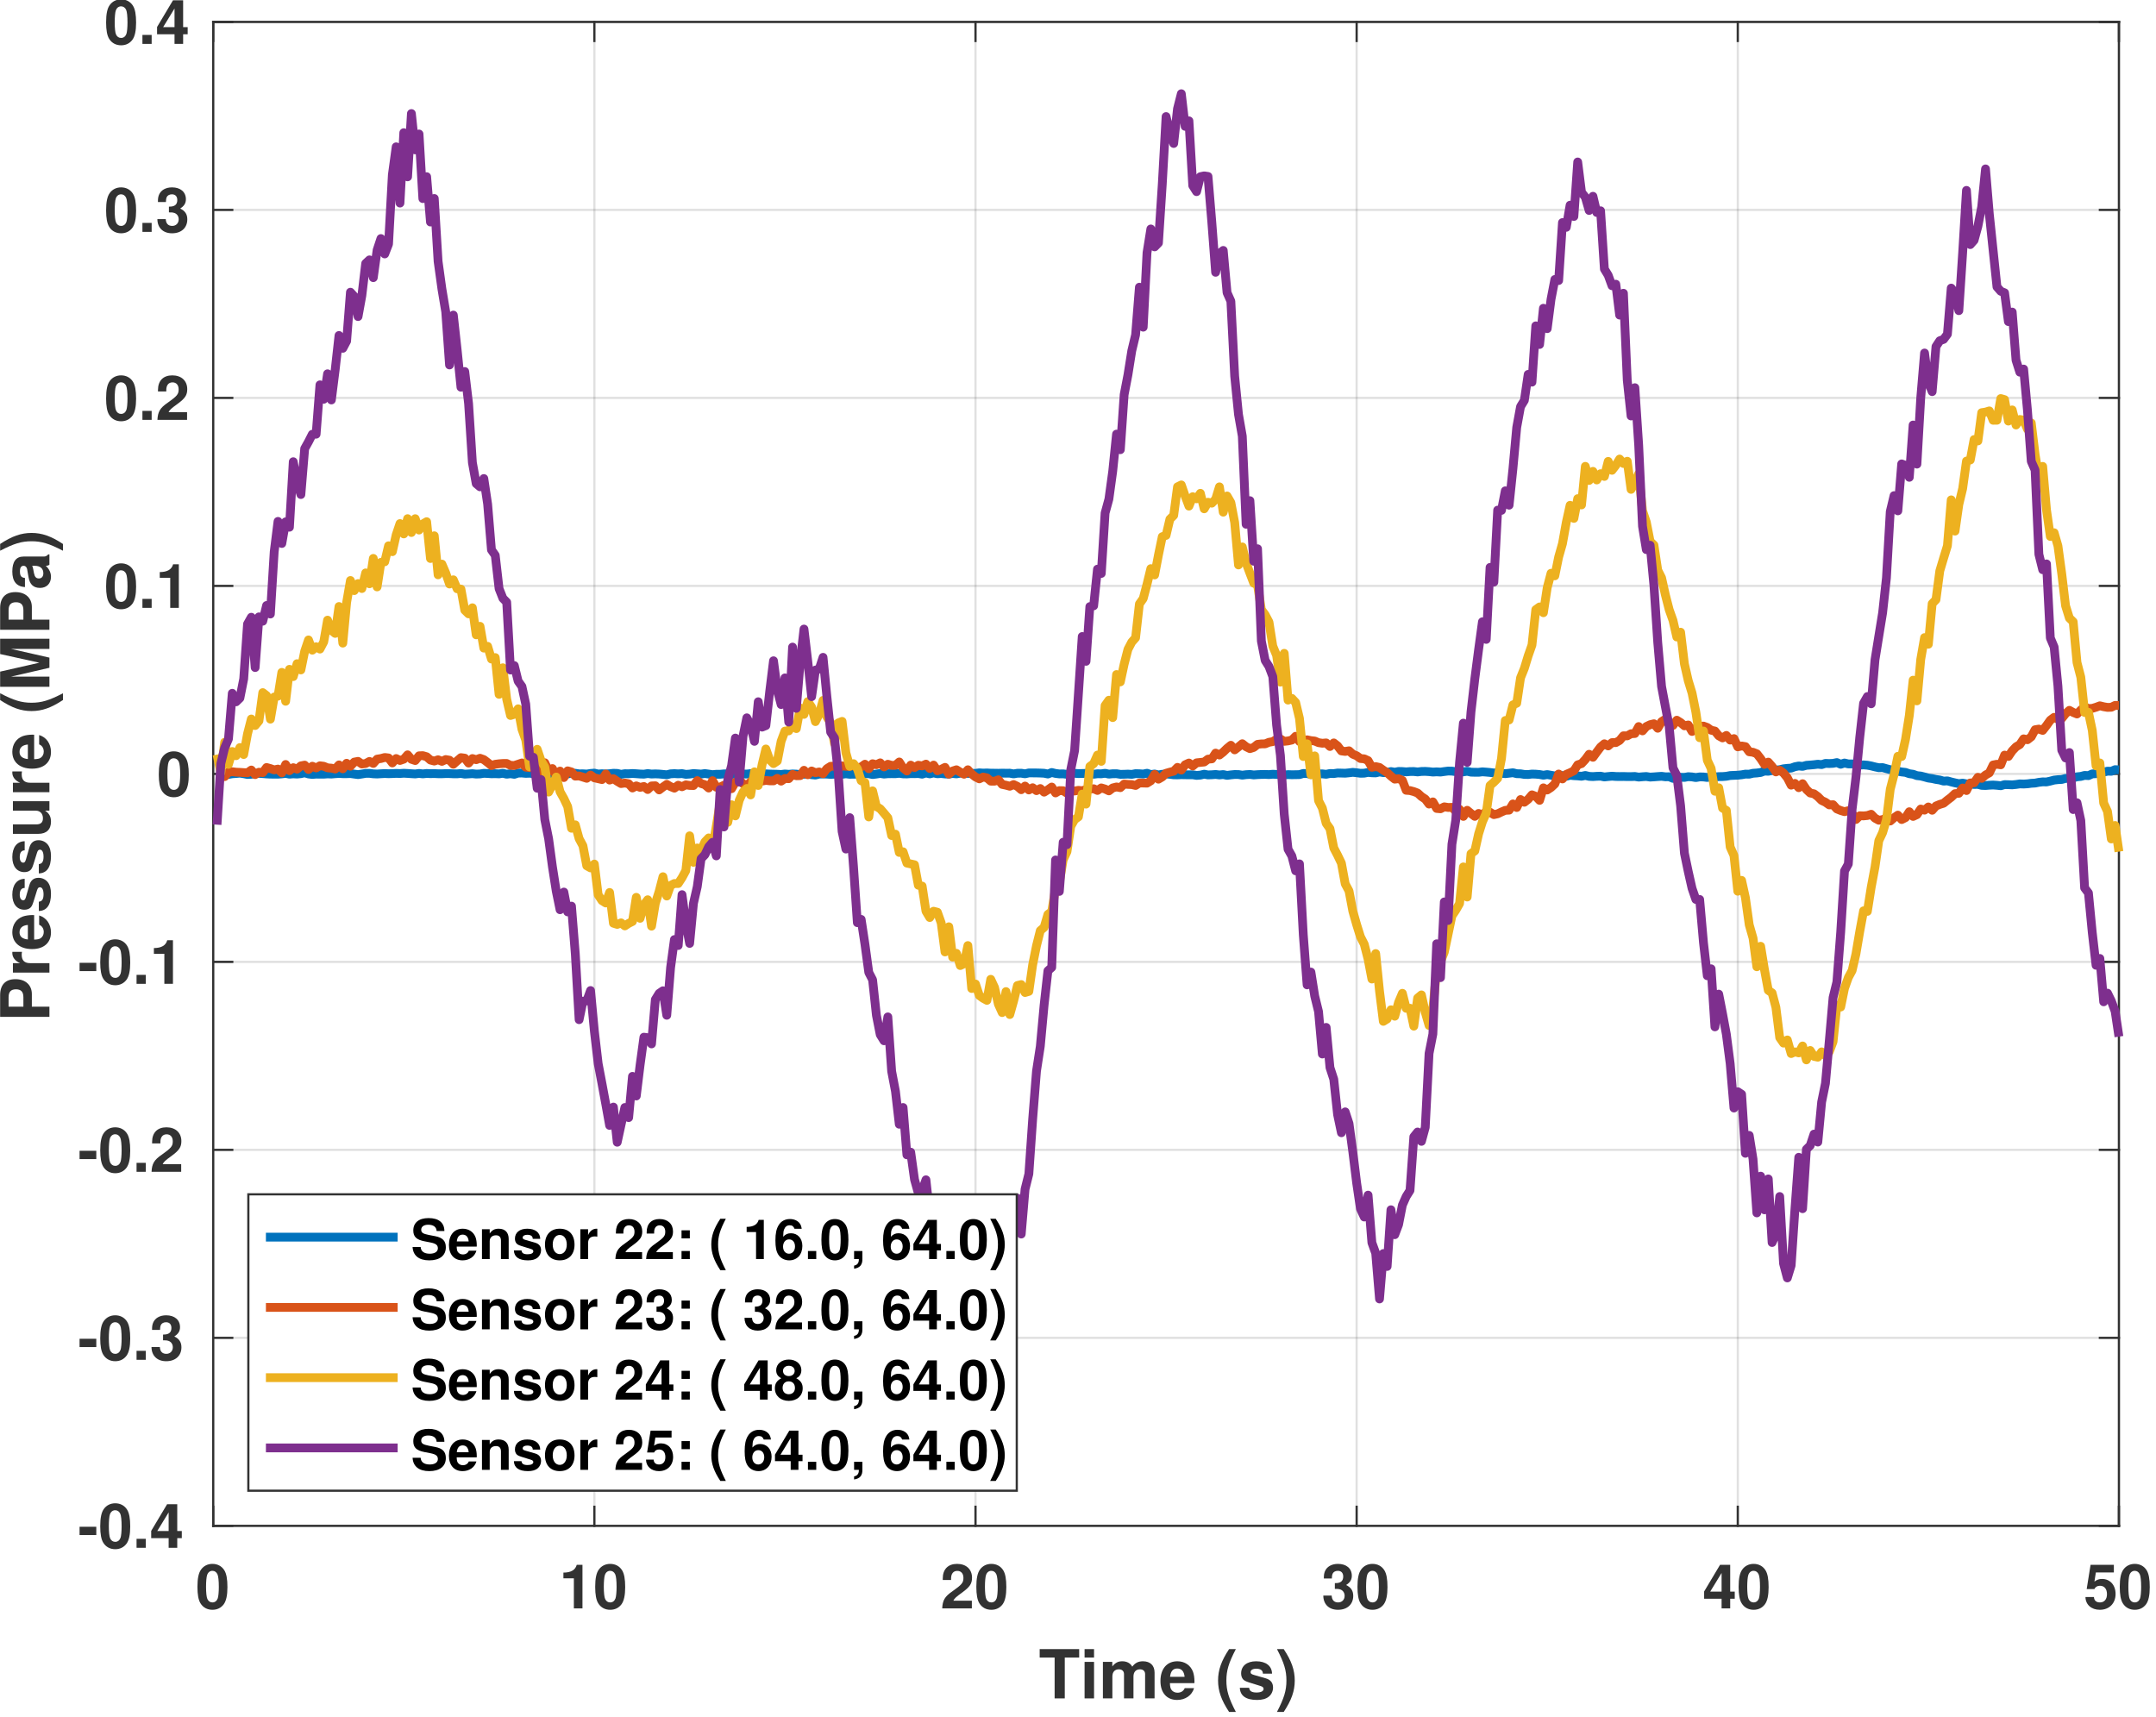 <svg xmlns="http://www.w3.org/2000/svg" xmlns:xlink="http://www.w3.org/1999/xlink" version="1.1" width="491" height="391" viewBox="0 0 491 391">
<defs>
<path id="font_0_17" d="M.273 .724C.197 .724 .132 .692 .089 .633 .048 .578 .029 .488 .029 .35 .029 .224 .045 .136 .079 .082 .121 .014 .19-.023 .273-.023 .35-.023 .413 .008 .457 .067 .497 .122 .517 .213 .517 .346 .517 .476 .501 .564 .467 .619 .425 .687 .356 .724 .273 .724M.273 .611C.309 .611 .338 .591 .355 .554 .369 .524 .377 .447 .377 .349 .377 .269 .37 .191 .359 .162 .343 .12 .313 .097 .273 .097 .236 .097 .208 .116 .191 .152 .177 .182 .169 .256 .169 .351 .169 .435 .176 .515 .187 .544 .202 .587 .233 .611 .273 .611Z"/>
<path id="font_0_18" d="M.238 .489V0H.378V.709H.285C.263 .625 .19 .582 .068 .582V.489H.238Z"/>
<path id="font_0_19" d="M.512 .125H.211C.23 .163 .252 .184 .356 .259 .479 .349 .515 .402 .515 .499 .515 .636 .42 .724 .272 .724 .125 .724 .039 .637 .039 .487V.462H.174V.485C.174 .564 .211 .61 .275 .61 .337 .61 .375 .567 .375 .496 .375 .417 .351 .388 .193 .276 .073 .194 .036 .132 .03 0H.512V.125Z"/>
<path id="font_0_20" d="M.217 .317C.271 .317 .274 .317 .299 .31 .346 .297 .376 .256 .376 .204 .376 .141 .332 .097 .271 .097 .205 .097 .169 .135 .165 .208H.029C.03 .066 .122-.023 .268-.023 .419-.023 .516 .066 .516 .204 .516 .287 .48 .341 .4 .38 .465 .421 .493 .466 .493 .531 .493 .649 .405 .724 .268 .724 .165 .724 .086 .679 .055 .602 .042 .568 .038 .545 .038 .486H.168C.169 .524 .172 .543 .179 .561 .192 .592 .224 .611 .265 .611 .321 .611 .353 .577 .353 .518 .353 .446 .312 .411 .229 .411H.217V.317Z"/>
<path id="font_0_21" d="M.522 .273H.448V.709H.283L.024 .275V.157H.308V0H.448V.157H.522V.273M.308 .273H.123L.308 .576V.273Z"/>
<path id="font_0_22" d="M.489 .709H.11L.047 .314H.173C.188 .349 .22 .368 .263 .368 .334 .368 .377 .317 .377 .231 .377 .148 .334 .097 .263 .097 .202 .097 .168 .128 .165 .185H.027C.029 .061 .123-.023 .261-.023 .413-.023 .517 .081 .517 .234 .517 .38 .427 .479 .296 .479 .249 .479 .214 .467 .173 .436L.196 .584H.489V.709Z"/>
<path id="font_0_53" d="M.385 .604H.598V.729H.014V.604H.235V0H.385V.604Z"/>
<path id="font_0_74" d="M.207 .54H.067V0H.207V.54M.207 .729H.067V.604H.207V.729Z"/>
<path id="font_0_78" d="M.06 .54V0H.2V.324C.2 .391 .236 .43 .296 .43 .343 .43 .372 .403 .372 .36V0H.512V.324C.512 .39 .548 .43 .608 .43 .655 .43 .684 .403 .684 .36V0H.824V.382C.824 .487 .76 .549 .652 .549 .583 .549 .536 .525 .494 .469 .468 .52 .414 .549 .347 .549 .285 .549 .245 .529 .199 .473V.54H.06Z"/>
<path id="font_0_70" d="M.524 .226C.525 .238 .525 .243 .525 .25 .525 .304 .517 .354 .504 .392 .468 .49 .381 .549 .272 .549 .117 .549 .022 .437 .022 .256 .022 .083 .116-.023 .269-.023 .39-.023 .488 .045 .519 .152H.381C.364 .109 .325 .084 .274 .084 .234 .084 .202 .101 .182 .131 .169 .151 .164 .175 .162 .226H.524M.164 .319C.173 .402 .208 .442 .27 .442 .334 .442 .372 .399 .379 .319H.164Z"/>
<path id="font_0_1" d="M0 0Z"/>
<path id="font_0_9" d="M.203 .729C.088 .555 .04 .419 .04 .265 .04 .11 .088-.026 .203-.2H.303C.196 .006 .163 .117 .163 .265 .163 .412 .197 .525 .303 .729H.203Z"/>
<path id="font_0_84" d="M.505 .366C.503 .48 .415 .549 .27 .549 .133 .549 .048 .48 .048 .369 .048 .333 .059 .302 .078 .281 .097 .262 .114 .253 .166 .236L.333 .184C.368 .173 .38 .162 .38 .14 .38 .107 .341 .087 .276 .087 .239 .087 .211 .093 .193 .106 .178 .117 .172 .128 .166 .157H.029C.033 .038 .12-.023 .284-.023 .359-.023 .416-.007 .456 .025 .496 .057 .52 .107 .52 .16 .52 .23 .485 .275 .414 .296L.237 .347C.198 .359 .188 .367 .188 .389 .188 .419 .22 .439 .269 .439 .336 .439 .369 .415 .37 .366H.505Z"/>
<path id="font_0_10" d="M.122-.2C.237-.026 .285 .11 .285 .264 .285 .419 .237 .555 .122 .729H.022C.129 .523 .162 .412 .162 .264 .162 .117 .128 .004 .022-.2H.122Z"/>
<path id="font_0_14" d="M.298 .342H.026V.207H.298V.342Z"/>
<path id="font_0_15" d="M.214 .146H.064V0H.214V.146Z"/>
<path id="font_0_49" d="M.226 .26H.413C.547 .26 .633 .355 .633 .503 .633 .649 .55 .729 .398 .729H.076V0H.226V.26M.226 .385V.604H.366C.446 .604 .483 .569 .483 .495 .483 .42 .446 .385 .366 .385H.226Z"/>
<path id="font_0_83" d="M.063 .54V0H.203V.287C.203 .369 .244 .41 .326 .41 .341 .41 .351 .409 .37 .406V.548C.362 .549 .359 .549 .353 .549 .289 .549 .234 .507 .203 .434V.54H.063Z"/>
<path id="font_0_86" d="M.541 0V.54H.401V.202C.401 .138 .357 .096 .288 .096 .228 .096 .198 .128 .198 .193V.54H.058V.164C.058 .044 .123-.023 .239-.023 .312-.023 .361 .003 .401 .064V0H.541Z"/>
<path id="font_0_46" d="M.216 .568 .347 0H.497L.626 .568V0H.776V.729H.55L.422 .149 .29 .729H.066V0H.216V.568Z"/>
<path id="font_0_66" d="M.524 .017C.5 .04 .492 .056 .492 .083V.383C.492 .493 .417 .549 .271 .549 .125 .549 .049 .487 .04 .362H.175C.182 .418 .205 .436 .274 .436 .328 .436 .355 .418 .355 .382 .355 .364 .346 .349 .331 .34 .312 .33 .312 .33 .243 .319L.187 .309C.08 .291 .028 .236 .028 .139 .028 .042 .093-.023 .192-.023 .252-.023 .306 .002 .356 .054 .356 .026 .359 .016 .372 0H.524V.017M.355 .217C.355 .136 .315 .09 .244 .09 .197 .09 .168 .115 .168 .155 .168 .197 .19 .217 .248 .229L.296 .238C.333 .245 .339 .247 .355 .255V.217Z"/>
<path id="font_0_52" d="M.607 .507C.606 .658 .505 .741 .321 .741 .146 .741 .045 .659 .045 .517 .045 .404 .102 .349 .25 .321L.352 .301C.452 .282 .489 .254 .489 .195 .489 .134 .433 .097 .342 .097 .24 .097 .183 .14 .178 .218H.032C.041 .062 .148-.023 .334-.023 .522-.023 .633 .064 .633 .213 .633 .328 .575 .388 .44 .414L.326 .436C.219 .457 .188 .478 .188 .531 .188 .586 .236 .621 .314 .621 .409 .621 .462 .581 .467 .507H.607Z"/>
<path id="font_0_79" d="M.063 .54V0H.203V.324C.203 .388 .247 .43 .316 .43 .376 .43 .406 .397 .406 .333V0H.546V.362C.546 .482 .481 .549 .365 .549 .292 .549 .243 .523 .203 .462V.54H.063Z"/>
<path id="font_0_80" d="M.301 .549C.136 .549 .035 .44 .035 .263 .035 .085 .136-.023 .302-.023 .467-.023 .569 .085 .569 .259 .569 .442 .47 .549 .301 .549M.302 .436C.379 .436 .429 .367 .429 .261 .429 .16 .377 .09 .302 .09 .226 .09 .175 .159 .175 .263 .175 .367 .226 .436 .302 .436Z"/>
<path id="font_0_27" d="M.263 .146H.113V0H.263V.146M.263 .52H.113V.374H.263V.52Z"/>
<path id="font_0_23" d="M.507 .548C.5 .594 .491 .617 .473 .643 .436 .694 .371 .724 .294 .724 .206 .724 .134 .685 .091 .614 .049 .545 .032 .466 .032 .337 .032 .215 .047 .139 .083 .082 .124 .016 .198-.023 .282-.023 .423-.023 .519 .082 .519 .237 .519 .373 .435 .467 .313 .467 .255 .467 .216 .45 .172 .404L.173 .419C.175 .485 .178 .506 .188 .533 .207 .585 .241 .611 .29 .611 .335 .611 .359 .593 .377 .548H.507M.278 .356C.344 .356 .386 .306 .386 .227 .386 .152 .34 .097 .278 .097 .214 .097 .17 .149 .17 .225 .17 .302 .214 .356 .278 .356Z"/>
<path id="font_0_13" d="M.064 .146V0H.15C.152-.068 .124-.107 .064-.118V-.174C.171-.158 .218-.101 .214 .009V.146H.064Z"/>
<path id="font_0_25" d="M.409 .386C.433 .399 .444 .406 .455 .416 .484 .443 .501 .486 .501 .532 .501 .643 .405 .724 .274 .724 .142 .724 .046 .643 .046 .531 .046 .463 .074 .42 .138 .386 .056 .341 .022 .288 .022 .204 .022 .07 .125-.023 .274-.023 .422-.023 .525 .07 .525 .204 .525 .288 .491 .341 .409 .386M.275 .611C.337 .611 .38 .573 .38 .518 .38 .464 .336 .425 .275 .425 .212 .425 .169 .463 .169 .519 .169 .573 .212 .611 .275 .611M.273 .33C.342 .33 .385 .284 .385 .21 .385 .142 .341 .097 .273 .097 .205 .097 .162 .142 .162 .212 .162 .284 .205 .33 .273 .33Z"/>
</defs>
<path transform="matrix(1,0,0,1,-24.443,-26.504)" d="M0 0H1120V840H0Z" fill="#ffffff"/>
<path transform="matrix(1,0,0,1,-24.443,-26.504)" d="M73 374H507V31.5H73Z" fill="#ffffff"/>
<path transform="matrix(1,0,0,1,-24.443,-26.504)" stroke-width=".5" stroke-linecap="butt" stroke-linejoin="round" fill="none" stroke="#323232" stroke-opacity=".149" d="M73 374V31.5"/>
<path transform="matrix(1,0,0,1,-24.443,-26.504)" stroke-width=".5" stroke-linecap="butt" stroke-linejoin="round" fill="none" stroke="#323232" stroke-opacity=".149" d="M159.8 374V31.5"/>
<path transform="matrix(1,0,0,1,-24.443,-26.504)" stroke-width=".5" stroke-linecap="butt" stroke-linejoin="round" fill="none" stroke="#323232" stroke-opacity=".149" d="M246.6 374V31.5"/>
<path transform="matrix(1,0,0,1,-24.443,-26.504)" stroke-width=".5" stroke-linecap="butt" stroke-linejoin="round" fill="none" stroke="#323232" stroke-opacity=".149" d="M333.4 374V31.5"/>
<path transform="matrix(1,0,0,1,-24.443,-26.504)" stroke-width=".5" stroke-linecap="butt" stroke-linejoin="round" fill="none" stroke="#323232" stroke-opacity=".149" d="M420.2 374V31.5"/>
<path transform="matrix(1,0,0,1,-24.443,-26.504)" stroke-width=".5" stroke-linecap="butt" stroke-linejoin="round" fill="none" stroke="#323232" stroke-opacity=".149" d="M507 374V31.5"/>
<path transform="matrix(1,0,0,1,-24.443,-26.504)" stroke-width=".5" stroke-linecap="butt" stroke-linejoin="round" fill="none" stroke="#323232" stroke-opacity=".149" d="M507 374H73"/>
<path transform="matrix(1,0,0,1,-24.443,-26.504)" stroke-width=".5" stroke-linecap="butt" stroke-linejoin="round" fill="none" stroke="#323232" stroke-opacity=".149" d="M507 331.188H73"/>
<path transform="matrix(1,0,0,1,-24.443,-26.504)" stroke-width=".5" stroke-linecap="butt" stroke-linejoin="round" fill="none" stroke="#323232" stroke-opacity=".149" d="M507 288.375H73"/>
<path transform="matrix(1,0,0,1,-24.443,-26.504)" stroke-width=".5" stroke-linecap="butt" stroke-linejoin="round" fill="none" stroke="#323232" stroke-opacity=".149" d="M507 245.562H73"/>
<path transform="matrix(1,0,0,1,-24.443,-26.504)" stroke-width=".5" stroke-linecap="butt" stroke-linejoin="round" fill="none" stroke="#323232" stroke-opacity=".149" d="M507 202.75H73"/>
<path transform="matrix(1,0,0,1,-24.443,-26.504)" stroke-width=".5" stroke-linecap="butt" stroke-linejoin="round" fill="none" stroke="#323232" stroke-opacity=".149" d="M507 159.938H73"/>
<path transform="matrix(1,0,0,1,-24.443,-26.504)" stroke-width=".5" stroke-linecap="butt" stroke-linejoin="round" fill="none" stroke="#323232" stroke-opacity=".149" d="M507 117.125H73"/>
<path transform="matrix(1,0,0,1,-24.443,-26.504)" stroke-width=".5" stroke-linecap="butt" stroke-linejoin="round" fill="none" stroke="#323232" stroke-opacity=".149" d="M507 74.312H73"/>
<path transform="matrix(1,0,0,1,-24.443,-26.504)" stroke-width=".5" stroke-linecap="butt" stroke-linejoin="round" fill="none" stroke="#323232" stroke-opacity=".149" d="M507 31.5H73"/>
<path transform="matrix(1,0,0,1,-24.443,-26.504)" stroke-width=".5" stroke-linecap="square" stroke-linejoin="round" fill="none" stroke="#323232" d="M73 374H507"/>
<path transform="matrix(1,0,0,1,-24.443,-26.504)" stroke-width=".5" stroke-linecap="square" stroke-linejoin="round" fill="none" stroke="#323232" d="M73 31.5H507"/>
<path transform="matrix(1,0,0,1,-24.443,-26.504)" stroke-width=".5" stroke-linecap="square" stroke-linejoin="round" fill="none" stroke="#323232" d="M73 374V369.66"/>
<path transform="matrix(1,0,0,1,-24.443,-26.504)" stroke-width=".5" stroke-linecap="square" stroke-linejoin="round" fill="none" stroke="#323232" d="M159.8 374V369.66"/>
<path transform="matrix(1,0,0,1,-24.443,-26.504)" stroke-width=".5" stroke-linecap="square" stroke-linejoin="round" fill="none" stroke="#323232" d="M246.6 374V369.66"/>
<path transform="matrix(1,0,0,1,-24.443,-26.504)" stroke-width=".5" stroke-linecap="square" stroke-linejoin="round" fill="none" stroke="#323232" d="M333.4 374V369.66"/>
<path transform="matrix(1,0,0,1,-24.443,-26.504)" stroke-width=".5" stroke-linecap="square" stroke-linejoin="round" fill="none" stroke="#323232" d="M420.2 374V369.66"/>
<path transform="matrix(1,0,0,1,-24.443,-26.504)" stroke-width=".5" stroke-linecap="square" stroke-linejoin="round" fill="none" stroke="#323232" d="M507 374V369.66"/>
<path transform="matrix(1,0,0,1,-24.443,-26.504)" stroke-width=".5" stroke-linecap="square" stroke-linejoin="round" fill="none" stroke="#323232" d="M73 31.5V35.84"/>
<path transform="matrix(1,0,0,1,-24.443,-26.504)" stroke-width=".5" stroke-linecap="square" stroke-linejoin="round" fill="none" stroke="#323232" d="M159.8 31.5V35.84"/>
<path transform="matrix(1,0,0,1,-24.443,-26.504)" stroke-width=".5" stroke-linecap="square" stroke-linejoin="round" fill="none" stroke="#323232" d="M246.6 31.5V35.84"/>
<path transform="matrix(1,0,0,1,-24.443,-26.504)" stroke-width=".5" stroke-linecap="square" stroke-linejoin="round" fill="none" stroke="#323232" d="M333.4 31.5V35.84"/>
<path transform="matrix(1,0,0,1,-24.443,-26.504)" stroke-width=".5" stroke-linecap="square" stroke-linejoin="round" fill="none" stroke="#323232" d="M420.2 31.5V35.84"/>
<path transform="matrix(1,0,0,1,-24.443,-26.504)" stroke-width=".5" stroke-linecap="square" stroke-linejoin="round" fill="none" stroke="#323232" d="M507 31.5V35.84"/>
<use data-text="0" xlink:href="#font_0_17" transform="matrix(14,0,0,-14,44.557,366.296)" fill="#323232"/>
<use data-text="1" xlink:href="#font_0_18" transform="matrix(14,0,0,-14,127.357,366.296)" fill="#323232"/>
<use data-text="0" xlink:href="#font_0_17" transform="matrix(14,0,0,-14,135.141,366.296)" fill="#323232"/>
<use data-text="2" xlink:href="#font_0_19" transform="matrix(14,0,0,-14,214.157,366.296)" fill="#323232"/>
<use data-text="0" xlink:href="#font_0_17" transform="matrix(14,0,0,-14,221.941,366.296)" fill="#323232"/>
<use data-text="3" xlink:href="#font_0_20" transform="matrix(14,0,0,-14,300.957,366.296)" fill="#323232"/>
<use data-text="0" xlink:href="#font_0_17" transform="matrix(14,0,0,-14,308.741,366.296)" fill="#323232"/>
<use data-text="4" xlink:href="#font_0_21" transform="matrix(14,0,0,-14,387.757,366.296)" fill="#323232"/>
<use data-text="0" xlink:href="#font_0_17" transform="matrix(14,0,0,-14,395.541,366.296)" fill="#323232"/>
<use data-text="5" xlink:href="#font_0_22" transform="matrix(14,0,0,-14,474.557,366.296)" fill="#323232"/>
<use data-text="0" xlink:href="#font_0_17" transform="matrix(14,0,0,-14,482.341,366.296)" fill="#323232"/>
<use data-text="T" xlink:href="#font_0_53" transform="matrix(15.4,0,0,-15.4,236.558,386.796)" fill="#323232"/>
<use data-text="i" xlink:href="#font_0_74" transform="matrix(15.4,0,0,-15.4,245.967,386.796)" fill="#323232"/>
<use data-text="m" xlink:href="#font_0_78" transform="matrix(15.4,0,0,-15.4,250.248,386.796)" fill="#323232"/>
<use data-text="e" xlink:href="#font_0_70" transform="matrix(15.4,0,0,-15.4,263.939,386.796)" fill="#323232"/>
<use data-text=" " xlink:href="#font_0_1" transform="matrix(15.4,0,0,-15.4,272.501,386.796)" fill="#323232"/>
<use data-text="(" xlink:href="#font_0_9" transform="matrix(15.4,0,0,-15.4,276.782,386.796)" fill="#323232"/>
<use data-text="s" xlink:href="#font_0_84" transform="matrix(15.4,0,0,-15.4,281.911,386.796)" fill="#323232"/>
<use data-text=")" xlink:href="#font_0_10" transform="matrix(15.4,0,0,-15.4,290.473,386.796)" fill="#323232"/>
<path transform="matrix(1,0,0,1,-24.443,-26.504)" stroke-width=".5" stroke-linecap="square" stroke-linejoin="round" fill="none" stroke="#323232" d="M73 374V31.5"/>
<path transform="matrix(1,0,0,1,-24.443,-26.504)" stroke-width=".5" stroke-linecap="square" stroke-linejoin="round" fill="none" stroke="#323232" d="M507 374V31.5"/>
<path transform="matrix(1,0,0,1,-24.443,-26.504)" stroke-width=".5" stroke-linecap="square" stroke-linejoin="round" fill="none" stroke="#323232" d="M73 374H77.34"/>
<path transform="matrix(1,0,0,1,-24.443,-26.504)" stroke-width=".5" stroke-linecap="square" stroke-linejoin="round" fill="none" stroke="#323232" d="M73 331.188H77.34"/>
<path transform="matrix(1,0,0,1,-24.443,-26.504)" stroke-width=".5" stroke-linecap="square" stroke-linejoin="round" fill="none" stroke="#323232" d="M73 288.375H77.34"/>
<path transform="matrix(1,0,0,1,-24.443,-26.504)" stroke-width=".5" stroke-linecap="square" stroke-linejoin="round" fill="none" stroke="#323232" d="M73 245.562H77.34"/>
<path transform="matrix(1,0,0,1,-24.443,-26.504)" stroke-width=".5" stroke-linecap="square" stroke-linejoin="round" fill="none" stroke="#323232" d="M73 202.75H77.34"/>
<path transform="matrix(1,0,0,1,-24.443,-26.504)" stroke-width=".5" stroke-linecap="square" stroke-linejoin="round" fill="none" stroke="#323232" d="M73 159.938H77.34"/>
<path transform="matrix(1,0,0,1,-24.443,-26.504)" stroke-width=".5" stroke-linecap="square" stroke-linejoin="round" fill="none" stroke="#323232" d="M73 117.125H77.34"/>
<path transform="matrix(1,0,0,1,-24.443,-26.504)" stroke-width=".5" stroke-linecap="square" stroke-linejoin="round" fill="none" stroke="#323232" d="M73 74.312H77.34"/>
<path transform="matrix(1,0,0,1,-24.443,-26.504)" stroke-width=".5" stroke-linecap="square" stroke-linejoin="round" fill="none" stroke="#323232" d="M73 31.5H77.34"/>
<path transform="matrix(1,0,0,1,-24.443,-26.504)" stroke-width=".5" stroke-linecap="square" stroke-linejoin="round" fill="none" stroke="#323232" d="M507 374H502.66"/>
<path transform="matrix(1,0,0,1,-24.443,-26.504)" stroke-width=".5" stroke-linecap="square" stroke-linejoin="round" fill="none" stroke="#323232" d="M507 331.188H502.66"/>
<path transform="matrix(1,0,0,1,-24.443,-26.504)" stroke-width=".5" stroke-linecap="square" stroke-linejoin="round" fill="none" stroke="#323232" d="M507 288.375H502.66"/>
<path transform="matrix(1,0,0,1,-24.443,-26.504)" stroke-width=".5" stroke-linecap="square" stroke-linejoin="round" fill="none" stroke="#323232" d="M507 245.562H502.66"/>
<path transform="matrix(1,0,0,1,-24.443,-26.504)" stroke-width=".5" stroke-linecap="square" stroke-linejoin="round" fill="none" stroke="#323232" d="M507 202.75H502.66"/>
<path transform="matrix(1,0,0,1,-24.443,-26.504)" stroke-width=".5" stroke-linecap="square" stroke-linejoin="round" fill="none" stroke="#323232" d="M507 159.938H502.66"/>
<path transform="matrix(1,0,0,1,-24.443,-26.504)" stroke-width=".5" stroke-linecap="square" stroke-linejoin="round" fill="none" stroke="#323232" d="M507 117.125H502.66"/>
<path transform="matrix(1,0,0,1,-24.443,-26.504)" stroke-width=".5" stroke-linecap="square" stroke-linejoin="round" fill="none" stroke="#323232" d="M507 74.312H502.66"/>
<path transform="matrix(1,0,0,1,-24.443,-26.504)" stroke-width=".5" stroke-linecap="square" stroke-linejoin="round" fill="none" stroke="#323232" d="M507 31.5H502.66"/>
<use data-text="-" xlink:href="#font_0_14" transform="matrix(14,0,0,-14,17.757,352.496)" fill="#323232"/>
<use data-text="0" xlink:href="#font_0_17" transform="matrix(14,0,0,-14,22.419,352.496)" fill="#323232"/>
<use data-text="." xlink:href="#font_0_15" transform="matrix(14,0,0,-14,30.203,352.496)" fill="#323232"/>
<use data-text="4" xlink:href="#font_0_21" transform="matrix(14,0,0,-14,34.095,352.496)" fill="#323232"/>
<use data-text="-" xlink:href="#font_0_14" transform="matrix(14,0,0,-14,17.757,309.683)" fill="#323232"/>
<use data-text="0" xlink:href="#font_0_17" transform="matrix(14,0,0,-14,22.419,309.683)" fill="#323232"/>
<use data-text="." xlink:href="#font_0_15" transform="matrix(14,0,0,-14,30.203,309.683)" fill="#323232"/>
<use data-text="3" xlink:href="#font_0_20" transform="matrix(14,0,0,-14,34.095,309.683)" fill="#323232"/>
<use data-text="-" xlink:href="#font_0_14" transform="matrix(14,0,0,-14,17.757,266.871)" fill="#323232"/>
<use data-text="0" xlink:href="#font_0_17" transform="matrix(14,0,0,-14,22.419,266.871)" fill="#323232"/>
<use data-text="." xlink:href="#font_0_15" transform="matrix(14,0,0,-14,30.203,266.871)" fill="#323232"/>
<use data-text="2" xlink:href="#font_0_19" transform="matrix(14,0,0,-14,34.095,266.871)" fill="#323232"/>
<use data-text="-" xlink:href="#font_0_14" transform="matrix(14,0,0,-14,17.757,224.059)" fill="#323232"/>
<use data-text="0" xlink:href="#font_0_17" transform="matrix(14,0,0,-14,22.419,224.059)" fill="#323232"/>
<use data-text="." xlink:href="#font_0_15" transform="matrix(14,0,0,-14,30.203,224.059)" fill="#323232"/>
<use data-text="1" xlink:href="#font_0_18" transform="matrix(14,0,0,-14,34.095,224.059)" fill="#323232"/>
<use data-text="0" xlink:href="#font_0_17" transform="matrix(14,0,0,-14,35.757,181.246)" fill="#323232"/>
<use data-text="0" xlink:href="#font_0_17" transform="matrix(14,0,0,-14,23.757,138.434)" fill="#323232"/>
<use data-text="." xlink:href="#font_0_15" transform="matrix(14,0,0,-14,31.541,138.434)" fill="#323232"/>
<use data-text="1" xlink:href="#font_0_18" transform="matrix(14,0,0,-14,35.433,138.434)" fill="#323232"/>
<use data-text="0" xlink:href="#font_0_17" transform="matrix(14,0,0,-14,23.757,95.621)" fill="#323232"/>
<use data-text="." xlink:href="#font_0_15" transform="matrix(14,0,0,-14,31.541,95.621)" fill="#323232"/>
<use data-text="2" xlink:href="#font_0_19" transform="matrix(14,0,0,-14,35.433,95.621)" fill="#323232"/>
<use data-text="0" xlink:href="#font_0_17" transform="matrix(14,0,0,-14,23.757,52.808)" fill="#323232"/>
<use data-text="." xlink:href="#font_0_15" transform="matrix(14,0,0,-14,31.541,52.808)" fill="#323232"/>
<use data-text="3" xlink:href="#font_0_20" transform="matrix(14,0,0,-14,35.433,52.808)" fill="#323232"/>
<use data-text="0" xlink:href="#font_0_17" transform="matrix(14,0,0,-14,23.757,9.996)" fill="#323232"/>
<use data-text="." xlink:href="#font_0_15" transform="matrix(14,0,0,-14,31.541,9.996)" fill="#323232"/>
<use data-text="4" xlink:href="#font_0_21" transform="matrix(14,0,0,-14,35.433,9.996)" fill="#323232"/>
<use data-text="P" xlink:href="#font_0_49" transform="matrix(-0,-15.4,-15.4,0,11.257,232.746)" fill="#323232"/>
<use data-text="r" xlink:href="#font_0_83" transform="matrix(-0,-15.4,-15.4,0,11.257,222.474)" fill="#323232"/>
<use data-text="e" xlink:href="#font_0_70" transform="matrix(-0,-15.4,-15.4,0,11.257,216.483)" fill="#323232"/>
<use data-text="s" xlink:href="#font_0_84" transform="matrix(-0,-15.4,-15.4,0,11.257,207.921)" fill="#323232"/>
<use data-text="s" xlink:href="#font_0_84" transform="matrix(-0,-15.4,-15.4,0,11.257,199.359)" fill="#323232"/>
<use data-text="u" xlink:href="#font_0_86" transform="matrix(-0,-15.4,-15.4,0,11.257,190.796)" fill="#323232"/>
<use data-text="r" xlink:href="#font_0_83" transform="matrix(-0,-15.4,-15.4,0,11.257,181.387)" fill="#323232"/>
<use data-text="e" xlink:href="#font_0_70" transform="matrix(-0,-15.4,-15.4,0,11.257,175.396)" fill="#323232"/>
<use data-text=" " xlink:href="#font_0_1" transform="matrix(-0,-15.4,-15.4,0,11.257,166.834)" fill="#323232"/>
<use data-text="(" xlink:href="#font_0_9" transform="matrix(-0,-15.4,-15.4,0,11.257,162.553)" fill="#323232"/>
<use data-text="M" xlink:href="#font_0_46" transform="matrix(-0,-15.4,-15.4,0,11.257,157.424)" fill="#323232"/>
<use data-text="P" xlink:href="#font_0_49" transform="matrix(-0,-15.4,-15.4,0,11.257,144.596)" fill="#323232"/>
<use data-text="a" xlink:href="#font_0_66" transform="matrix(-0,-15.4,-15.4,0,11.257,134.324)" fill="#323232"/>
<use data-text=")" xlink:href="#font_0_10" transform="matrix(-0,-15.4,-15.4,0,11.257,125.762)" fill="#323232"/>
<path transform="matrix(1,0,0,1,-24.443,-26.504)" stroke-width="2" stroke-linecap="butt" stroke-linejoin="round" fill="none" stroke="#0072bd" d="M73.868 202.872 74.736 202.742 75.604 202.772 76.472 202.874 77.34 202.722 78.208 202.665 79.076 202.579 79.944 202.713 80.812 202.887 81.68 202.837 82.548 202.664 83.416 202.625 84.284 202.687 85.152 202.761 86.02 202.807 86.888 202.81 87.756 202.817 88.624 202.745 89.492 202.635 90.36 202.814 91.228 202.744 92.096 202.789 92.964 202.702 93.832 202.505 94.7 202.769 95.568 202.876 96.436 202.806 97.304 202.813 98.172 202.817 99.04 202.751 99.908 202.786 100.776 202.712 101.644 202.653 102.512 202.704 103.38 202.705 104.248 202.675 105.116 202.796 105.984 202.915 106.852 202.781 107.72 202.636 108.588 202.629 109.456 202.736 110.324 202.773 111.192 202.72 112.06 202.671 112.928 202.71 113.796 202.682 114.664 202.637 115.532 202.665 116.4 202.606 117.268 202.65 118.136 202.709 119.004 202.761 119.872 202.647 120.74 202.747 121.608 202.653 122.476 202.697 123.344 202.677 124.212 202.718 125.08 202.721 125.948 202.683 126.816 202.689 127.684 202.73 128.552 202.74 129.42 202.656 130.288 202.808 131.156 202.758 132.024 202.701 132.892 202.793 133.76 202.759 134.628 202.622 135.496 202.66 136.364 202.723 137.232 202.704 138.1 202.744 138.968 202.614 139.836 202.821 140.704 202.715 141.572 202.849 142.44 202.567 143.308 202.555 144.176 202.633 145.044 202.603 145.912 202.689 146.78 202.624 147.648 202.69 148.516 202.692 149.384 202.77 150.252 202.822 151.12 202.741 151.988 202.6 152.856 202.713 153.724 202.764 154.592 202.576 155.46 202.615 156.328 202.742 157.196 202.734 158.064 202.787 158.932 202.652 159.8 202.576 160.668 202.78 161.536 202.718 162.404 202.781 163.272 202.708 164.14 202.61 165.008 202.639 165.876 202.85 166.744 202.707 167.612 202.721 168.48 202.662 169.348 202.713 170.216 202.781 171.084 202.813 171.952 202.675 172.82 202.784 173.688 202.748 174.556 202.783 175.424 202.866 176.292 202.952 177.16 202.738 178.028 202.691 178.896 202.742 179.764 202.688 180.632 202.854 181.5 202.797 182.368 202.67 183.236 202.731 184.104 202.794 184.972 202.673 185.84 202.793 186.708 202.924 187.576 202.836 188.444 202.838 189.312 202.75 190.18 202.725 191.048 202.868 191.916 202.717 192.784 202.921 193.652 202.771 194.52 202.789 195.388 202.689 196.256 202.857 197.124 202.722 197.992 202.802 198.86 202.745 199.728 202.792 200.596 202.813 201.464 202.832 202.332 202.883 203.2 202.775 204.068 202.844 204.936 202.772 205.804 202.804 206.672 202.926 207.54 202.826 208.408 202.807 209.276 202.933 210.144 203.016 211.012 202.795 211.88 202.773 212.748 202.799 213.616 202.864 214.484 202.821 215.352 202.841 216.22 202.846 217.088 202.731 217.956 202.841 218.824 202.824 219.692 202.816 220.56 202.719 221.428 202.704 222.296 202.706 223.164 202.902 224.032 202.792 224.9 202.652 225.768 202.794 226.636 202.712 227.504 202.702 228.372 202.71 229.24 202.618 230.108 202.742 230.976 202.761 231.844 202.69 232.712 202.703 233.58 202.672 234.448 202.817 235.316 202.543 236.184 202.746 237.052 202.538 237.92 202.723 238.788 202.663 239.656 202.767 240.524 202.794 241.392 202.654 242.26 202.748 243.128 202.589 243.996 202.609 244.864 202.64 245.732 202.636 246.6 202.631 247.468 202.512 248.336 202.571 249.204 202.54 250.072 202.589 250.94 202.595 251.808 202.61 252.676 202.586 253.544 202.599 254.412 202.593 255.28 202.753 256.148 202.603 257.016 202.596 257.884 202.734 258.752 202.531 259.62 202.532 260.488 202.54 261.356 202.562 262.224 202.604 263.092 202.781 263.96 202.436 264.828 202.649 265.696 202.758 266.564 202.74 267.432 202.854 268.3 202.56 269.168 202.618 270.036 202.685 270.904 202.66 271.772 202.636 272.64 202.616 273.508 202.833 274.376 202.721 275.244 202.735 276.112 202.611 276.98 202.805 277.848 202.72 278.716 202.713 279.584 202.851 280.452 202.837 281.32 202.801 282.188 202.857 283.056 202.697 283.924 202.719 284.792 202.785 285.66 202.605 286.528 202.9 287.396 202.781 288.264 202.984 289.132 202.838 290 202.774 290.868 202.84 291.736 202.957 292.604 202.971 293.472 202.932 294.34 202.95 295.208 202.957 296.076 202.952 296.944 203.093 297.812 203.026 298.68 202.823 299.548 202.982 300.416 202.947 301.284 202.881 302.152 202.988 303.02 202.902 303.888 203.088 304.756 202.973 305.624 202.89 306.492 202.901 307.36 203.04 308.228 202.927 309.096 202.879 309.964 202.986 310.832 202.921 311.7 202.882 312.568 202.869 313.436 202.909 314.304 202.83 315.172 202.874 316.04 202.944 316.908 202.993 317.776 202.916 318.644 202.943 319.512 202.932 320.38 202.911 321.248 202.657 322.116 202.667 322.984 202.884 323.852 202.705 324.72 202.757 325.588 202.745 326.456 202.841 327.324 202.662 328.192 202.681 329.06 202.552 329.928 202.57 330.796 202.596 331.664 202.508 332.532 202.401 333.4 202.492 334.268 202.611 335.136 202.586 336.004 202.416 336.872 202.501 337.74 202.526 338.608 202.31 339.476 202.461 340.344 202.435 341.212 202.219 342.08 202.37 342.948 202.196 343.816 202.216 344.684 202.293 345.552 202.218 346.42 202.212 347.288 202.306 348.156 202.201 349.024 202.183 349.892 202.238 350.76 202.335 351.628 202.287 352.496 202.338 353.364 202.214 354.232 202.105 355.1 202.121 355.968 202.244 356.836 202.294 357.704 202.289 358.572 202.154 359.44 202.357 360.308 202.382 361.176 202.388 362.044 202.282 362.912 202.348 363.78 202.427 364.648 202.542 365.516 202.479 366.384 202.615 367.252 202.697 368.12 202.597 368.988 202.489 369.856 202.706 370.724 202.73 371.592 202.873 372.46 202.892 373.328 202.79 374.196 202.816 375.064 202.895 375.932 203.05 376.8 202.904 377.668 203.056 378.536 203.217 379.404 203.023 380.272 203.145 381.14 203.296 382.008 203.065 382.876 203.158 383.744 203.202 384.612 203.291 385.48 203.108 386.348 203.316 387.216 203.361 388.084 203.301 388.952 203.272 389.82 203.448 390.688 203.352 391.556 203.274 392.424 203.341 393.292 203.356 394.16 203.343 395.028 203.37 395.896 203.371 396.764 203.337 397.632 203.483 398.5 203.4 399.368 203.345 400.236 203.483 401.104 203.428 401.972 203.361 402.84 203.302 403.708 203.413 404.576 203.402 405.444 203.768 406.312 203.383 407.18 203.53 408.048 203.553 408.916 203.386 409.784 203.443 410.652 203.591 411.52 203.437 412.388 203.454 413.256 203.567 414.124 203.357 414.992 203.449 415.86 203.371 416.728 203.359 417.596 203.29 418.464 203.124 419.332 203.084 420.2 203.046 421.068 202.954 421.936 202.802 422.804 202.817 423.672 202.608 424.54 202.547 425.408 202.433 426.276 202.109 427.144 202.154 428.012 201.978 428.88 201.88 429.748 201.797 430.616 201.586 431.484 201.487 432.352 201.429 433.22 201.116 434.088 200.95 434.956 201.041 435.824 200.798 436.692 200.736 437.56 200.657 438.428 200.546 439.296 200.635 440.164 200.358 441.032 200.393 441.9 200.349 442.768 200.173 443.636 200.558 444.504 200.272 445.372 200.479 446.24 200.481 447.108 200.524 447.976 200.745 448.844 200.702 449.712 200.775 450.58 200.94 451.448 201.159 452.316 201.343 453.184 201.316 454.052 201.563 454.92 201.793 455.788 201.956 456.656 202.152 457.524 202.313 458.392 202.41 459.26 202.712 460.128 202.832 460.996 203.145 461.864 203.237 462.732 203.454 463.6 203.702 464.468 203.82 465.336 204.015 466.204 204.143 467.072 204.395 467.94 204.34 468.808 204.581 469.676 204.791 470.544 204.976 471.412 204.857 472.28 205.024 473.148 205.029 474.016 205.162 474.884 205.136 475.752 205.368 476.62 205.399 477.488 205.327 478.356 205.289 479.224 205.351 480.092 205.45 480.96 205.191 481.828 205.213 482.696 205.249 483.564 205.162 484.432 205.034 485.3 205.061 486.168 205.01 487.036 204.893 487.904 204.842 488.772 204.669 489.64 204.568 490.508 204.581 491.376 204.39 492.244 204.16 493.112 204.064 493.98 204.018 494.848 203.786 495.716 203.778 496.584 203.663 497.452 203.414 498.32 203.326 499.188 203.094 500.056 203.143 500.924 202.75 501.792 202.705 502.66 202.499 503.528 202.364 504.396 202.131 505.264 202.159 506.132 201.783 507 201.841"/>
<path transform="matrix(1,0,0,1,-24.443,-26.504)" stroke-width="2" stroke-linecap="butt" stroke-linejoin="round" fill="none" stroke="#d95319" d="M73.868 202.385 74.736 202.591 75.604 203.368 76.472 202.358 77.34 202.258 78.208 202.366 79.076 202.402 79.944 202.46 80.812 202.496 81.68 201.87 82.548 202.914 83.416 202.37 84.284 202.462 85.152 201.296 86.02 201.536 86.888 201.836 87.756 201.654 88.624 202.52 89.492 200.608 90.36 202.024 91.228 201.337 92.096 201.672 92.964 200.923 93.832 200.755 94.7 201.756 95.568 201.005 96.436 201.396 97.304 200.905 98.172 201.012 99.04 201.374 99.908 201.439 100.776 201.643 101.644 200.703 102.512 201.597 103.38 200.331 104.248 201.002 105.116 200.061 105.984 199.897 106.852 200.501 107.72 200.388 108.588 199.908 109.456 200.371 110.324 199.388 111.192 199.252 112.06 199.012 112.928 199.118 113.796 200.253 114.664 199.252 115.532 199.697 116.4 199.396 117.268 198.409 118.136 199.421 119.004 199.713 119.872 198.632 120.74 198.593 121.608 198.849 122.476 199.606 123.344 199.828 124.212 199.532 125.08 199.897 125.948 199.483 126.816 199.634 127.684 200.557 128.552 199.781 129.42 199.047 130.288 199.164 131.156 200.287 132.024 199.254 132.892 199.516 133.76 199.191 134.628 199.496 135.496 200.156 136.364 200.86 137.232 200.56 138.1 200.446 138.968 200.382 139.836 200.377 140.704 200.811 141.572 200.836 142.44 200.551 143.308 200.257 144.176 201.217 145.044 201.323 145.912 201.066 146.78 200.483 147.648 202.291 148.516 200.218 149.384 202.108 150.252 201.534 151.12 203.184 151.988 202.11 152.856 203.586 153.724 202.056 154.592 202.309 155.46 203.265 156.328 203.216 157.196 203.483 158.064 203.759 158.932 203.017 159.8 203.65 160.668 203.845 161.536 204.045 162.404 202.768 163.272 204.159 164.14 203.841 165.008 204.433 165.876 204.957 166.744 204.834 167.612 204.998 168.48 205.961 169.348 205.483 170.216 205.822 171.084 205.621 171.952 206.313 172.82 205.494 173.688 205.456 174.556 206.402 175.424 205.739 176.292 205.141 177.16 205.649 178.028 205.999 178.896 205.331 179.764 205.681 180.632 205.246 181.5 205.382 182.368 205.405 183.236 204.28 184.104 204.942 184.972 205.215 185.84 205.972 186.708 204.293 187.576 205.792 188.444 205.752 189.312 205.34 190.18 205.738 191.048 206.125 191.916 204.621 192.784 204.157 193.652 204.98 194.52 205.415 195.388 204.569 196.256 203.748 197.124 204.301 197.992 204.389 198.86 204.227 199.728 204.327 200.596 204.339 201.464 203.764 202.332 204.401 203.2 203.788 204.068 203.844 204.936 202.873 205.804 203.177 206.672 203.145 207.54 201.93 208.408 202.946 209.276 202.086 210.144 202.485 211.012 202.31 211.88 202.709 212.748 201.569 213.616 201.02 214.484 200.971 215.352 201.506 216.22 200.919 217.088 201.029 217.956 201.034 218.824 200.809 219.692 201.398 220.56 201.171 221.428 200.546 222.296 201.576 223.164 200.434 224.032 200.667 224.9 200.233 225.768 201.166 226.636 200.552 227.504 200.812 228.372 200.788 229.24 200.036 230.108 201.387 230.976 202.094 231.844 200.753 232.712 201.309 233.58 200.777 234.448 200.934 235.316 200.528 236.184 201.521 237.052 200.745 237.92 202.045 238.788 201.708 239.656 201.267 240.524 202.819 241.392 202.097 242.26 201.812 243.128 202.353 243.996 202.831 244.864 201.807 245.732 202.776 246.6 203.447 247.468 203.882 248.336 203.468 249.204 203.652 250.072 204.405 250.94 204.418 251.808 204.094 252.676 205.15 253.544 205.329 254.412 205.564 255.28 205.181 256.148 205.596 257.016 206.356 257.884 205.524 258.752 206.412 259.62 205.902 260.488 206.57 261.356 206.085 262.224 206.911 263.092 206.368 263.96 205.745 264.828 207.084 265.696 206.559 266.564 206.583 267.432 207.142 268.3 206.553 269.168 206.653 270.036 206.495 270.904 206.585 271.772 206.306 272.64 206.204 273.508 206.128 274.376 206.522 275.244 205.94 276.112 206.201 276.98 206.618 277.848 205.947 278.716 205.725 279.584 205.888 280.452 205.072 281.32 205.146 282.188 205.185 283.056 205.387 283.924 204.823 284.792 204.837 285.66 204.861 286.528 204.32 287.396 202.861 288.264 203.956 289.132 203.442 290 202.607 290.868 202.358 291.736 202.143 292.604 201.265 293.472 201.882 294.34 200.673 295.208 200.273 296.076 200.948 296.944 200.228 297.812 200.137 298.68 200.046 299.548 199.394 300.416 199.334 301.284 198.018 302.152 198.455 303.02 197.778 303.888 196.934 304.756 196.229 305.624 197.277 306.492 196.6 307.36 195.88 308.228 196.574 309.096 196.999 309.964 196.722 310.832 196.019 311.7 195.921 312.568 195.91 313.436 195.553 314.304 195.4 315.172 194.863 316.04 194.799 316.908 195.338 317.776 195.241 318.644 195.047 319.512 194.182 320.38 195.361 321.248 195.313 322.116 194.986 322.984 195.175 323.852 195.268 324.72 195.638 325.588 195.77 326.456 195.696 327.324 196.513 328.192 195.694 329.06 196.382 329.928 197.521 330.796 197.639 331.664 197.49 332.532 198.268 333.4 198.621 334.268 199.253 335.136 199.319 336.004 199.722 336.872 201.251 337.74 201.087 338.608 201.283 339.476 201.905 340.344 202.463 341.212 203.265 342.08 203.95 342.948 203.847 343.816 204.233 344.684 206.486 345.552 206.55 346.42 206.784 347.288 207.114 348.156 207.911 349.024 208.478 349.892 209.625 350.76 209.126 351.628 210.624 352.496 210.7 353.364 210.252 354.232 210.395 355.1 210.368 355.968 211.233 356.836 210.82 357.704 212.432 358.572 211.042 359.44 211.759 360.308 212.424 361.176 211.754 362.044 212.283 362.912 211.213 363.78 211.483 364.648 212.028 365.516 211.838 366.384 211.421 367.252 211.047 368.12 211.009 368.988 209.591 369.856 210.406 370.724 208.588 371.592 209.212 372.46 208.535 373.328 207.52 374.196 207.86 375.064 208.78 375.932 205.931 376.8 206.419 377.668 205.849 378.536 205.039 379.404 202.778 380.272 203.902 381.14 202.856 382.008 202.485 382.876 202.051 383.744 200.688 384.612 200.408 385.48 199.472 386.348 198.281 387.216 198.97 388.084 197.781 388.952 196.628 389.82 195.893 390.688 196.382 391.556 195.628 392.424 195.628 393.292 195.131 394.16 194.073 395.028 194.093 395.896 193.603 396.764 193.556 397.632 191.972 398.5 192.955 399.368 191.963 400.236 191.543 401.104 191.333 401.972 192.359 402.84 190.853 403.708 190.304 404.576 191.358 405.444 191.712 406.312 190.523 407.18 191.062 408.048 191.806 408.916 191.611 409.784 193.084 410.652 192.307 411.52 191.918 412.388 191.861 413.256 192.175 414.124 192.802 414.992 192.988 415.86 194.075 416.728 194.556 417.596 193.992 418.464 195.051 419.332 194.711 420.2 196.592 421.068 196.396 421.936 196.54 422.804 197.719 423.672 197.826 424.54 198.171 425.408 199.276 426.276 200.594 427.144 200.069 428.012 201.06 428.88 202.302 429.748 201.913 430.616 202.556 431.484 203.627 432.352 205.321 433.22 204.916 434.088 205.892 434.956 204.986 435.824 206.297 436.692 207.107 437.56 207.287 438.428 207.932 439.296 208.797 440.164 209.207 441.032 209.814 441.9 209.765 442.768 210.737 443.636 211.092 444.504 211.356 445.372 211.13 446.24 211.76 447.108 213.141 447.976 212.286 448.844 212.319 449.712 212.233 450.58 211.943 451.448 212.838 452.316 213.308 453.184 213.16 454.052 212.781 454.92 213.482 455.788 212.738 456.656 212.142 457.524 213.149 458.392 212.712 459.26 211.366 460.128 212.439 460.996 212.037 461.864 210.755 462.732 211.01 463.6 210.284 464.468 211.038 465.336 210.055 466.204 209.699 467.072 209.434 467.94 208.723 468.808 208.066 469.676 207.245 470.544 207.175 471.412 205.961 472.28 206.548 473.148 204.818 474.016 204.784 474.884 203.526 475.752 203.772 476.62 203.006 477.488 202.519 478.356 200.721 479.224 200.551 480.092 200.684 480.96 198.471 481.828 198.784 482.696 197.504 483.564 196.593 484.432 196.068 485.3 194.77 486.168 194.976 487.036 194.303 487.904 192.694 488.772 192.548 489.64 192.848 490.508 191.734 491.376 190.519 492.244 189.867 493.112 190.291 493.98 190.135 494.848 189.04 495.716 188.276 496.584 188.754 497.452 189.107 498.32 188.216 499.188 187.467 500.056 187.876 500.924 187.828 501.792 187.567 502.66 187.242 503.528 187.458 504.396 187.607 505.264 187.575 506.132 187.15 507 187.165"/>
<path transform="matrix(1,0,0,1,-24.443,-26.504)" stroke-width="2" stroke-linecap="butt" stroke-linejoin="round" fill="none" stroke="#edb120" d="M73.868 198.353 74.736 202.45 75.604 195.542 76.472 200.579 77.34 197.648 78.208 198.61 79.076 196.755 79.944 198.342 80.812 193.63 81.68 190.249 82.548 191.735 83.416 190.684 84.284 184.241 85.152 184.924 86.02 190.286 86.888 185.243 87.756 185.042 88.624 179.631 89.492 186.212 90.36 178.936 91.228 180.592 92.096 177.651 92.964 179.076 93.832 174.816 94.7 172.245 95.568 174.576 96.436 173.787 97.304 174.326 98.172 172.677 99.04 167.737 99.908 170.054 100.776 170.757 101.644 164.63 102.512 172.966 103.38 163.724 104.248 158.704 105.116 161.013 105.984 159.407 106.852 160.538 107.72 156.977 108.588 159.458 109.456 153.675 110.324 160.167 111.192 154.567 112.06 154.451 112.928 150.801 113.796 152.147 114.664 148.323 115.532 145.739 116.4 148.101 117.268 144.624 118.136 147.78 119.004 144.63 119.872 147.217 120.74 145.825 121.608 145.316 122.476 153.701 123.344 148.52 124.212 157.413 125.08 154.972 125.948 156.996 126.816 159.512 127.684 158.548 128.552 160.599 129.42 160.673 130.288 165.467 131.156 166.31 132.024 164.917 132.892 171.082 133.76 169.14 134.628 174.107 135.496 173.697 136.364 176.596 137.232 176.259 138.1 184.636 138.968 178.583 139.836 185.739 140.704 189.45 141.572 189.174 142.44 187.925 143.308 192.581 144.176 195.022 145.044 201.168 145.912 200.216 146.78 197.147 147.648 199.706 148.516 201.174 149.384 206.894 150.252 205.283 151.12 203.471 151.988 206.817 152.856 208.363 153.724 210.197 154.592 215.133 155.46 214.351 156.328 217.505 157.196 219.113 158.064 223.676 158.932 224.16 159.8 223.284 160.668 230.308 161.536 231.61 162.404 232.153 163.272 229.758 164.14 236.758 165.008 237.031 165.876 236.676 166.744 237.369 167.612 236.794 168.48 236.361 169.348 230.862 170.216 235.643 171.084 232.548 171.952 231.412 172.82 237.429 173.688 232.24 174.556 229.516 175.424 226.166 176.292 230.572 177.16 228.157 178.028 227.708 178.896 227.724 179.764 226.395 180.632 224.778 181.5 216.852 182.368 222.895 183.236 219.624 184.104 220.158 184.972 218.244 185.84 217.332 186.708 219.78 187.576 214.598 188.444 209.293 189.312 210.683 190.18 213.786 191.048 209.777 191.916 212.321 192.784 208.791 193.652 206.876 194.52 206.07 195.388 207.543 196.256 202.281 197.124 205.393 197.992 200.679 198.86 197.077 199.728 199.569 200.596 200.407 201.464 199.829 202.332 195.327 203.2 193.001 204.068 192.952 204.936 191.581 205.804 192.435 206.672 187.745 207.54 189.199 208.408 186.287 209.276 187.529 210.144 190.848 211.012 189.099 211.88 186.009 212.748 189.765 213.616 191.101 214.484 195.823 215.352 191.138 216.22 190.791 217.088 197.947 217.956 201.033 218.824 200.423 219.692 201.56 220.56 204.302 221.428 204.718 222.296 212.561 223.164 206.615 224.032 210.181 224.9 210.694 225.768 211.702 226.636 212.747 227.504 216.793 228.372 216.478 229.24 220.644 230.108 220.487 230.976 223.068 231.844 223.254 232.712 223.443 233.58 228.11 234.448 228.301 235.316 234.011 236.184 235.462 237.052 234.028 237.92 234.252 238.788 236.692 239.656 243.304 240.524 237.57 241.392 244.487 242.26 243.614 243.128 246.397 243.996 245.981 244.864 241.845 245.732 251.628 246.6 250.603 247.468 253.218 248.336 253.853 249.204 254.329 250.072 249.533 250.94 251.403 251.808 255.19 252.676 257.109 253.544 252.329 254.412 257.559 255.28 254.474 256.148 250.943 257.016 250.731 257.884 252.542 258.752 252.282 259.62 246.216 260.488 241.896 261.356 238.445 262.224 237.704 263.092 234.753 263.96 234.094 264.828 228.813 265.696 227.521 266.564 222.325 267.432 220.465 268.3 214.685 269.168 213.161 270.036 212.538 270.904 207.347 271.772 209.635 272.64 201.062 273.508 200.416 274.376 198.462 275.244 199.898 276.112 187.181 276.98 185.968 277.848 189.932 278.716 180.123 279.584 181.801 280.452 177.762 281.32 174.388 282.188 172.732 283.056 171.75 283.924 164.048 284.792 162.825 285.66 159.548 286.528 156.004 287.396 157.444 288.264 152.9 289.132 148.729 290 148.427 290.868 144.746 291.736 143.88 292.604 137.372 293.472 136.941 294.34 139.463 295.208 141.769 296.076 139.62 296.944 140.1 297.812 138.847 298.68 142.383 299.548 140.886 300.416 141.099 301.284 140.213 302.152 137.38 303.02 143.146 303.888 139.456 304.756 140.96 305.624 145.494 306.492 155.167 307.36 151.061 308.228 154.712 309.096 157.038 309.964 159.303 310.832 159.722 311.7 165.335 312.568 166.52 313.436 168.166 314.304 173.649 315.172 175.757 316.04 181.857 316.908 175.293 317.776 185.946 318.644 185.551 319.512 186.488 320.38 190.123 321.248 198.798 322.116 195.901 322.984 202.959 323.852 198.645 324.72 208.843 325.588 210.534 326.456 213.998 327.324 215.226 328.192 219.612 329.06 221.274 329.928 223.077 330.796 227.795 331.664 229.411 332.532 234.024 333.4 237.072 334.268 239.845 335.136 241.545 336.004 244.932 336.872 249.47 337.74 243.664 338.608 252.201 339.476 259.109 340.344 258.565 341.212 256.474 342.08 257.941 342.948 254.787 343.816 252.72 344.684 256.141 345.552 256.124 346.42 260.204 347.288 253.801 348.156 253.083 349.024 257.019 349.892 260.043 350.76 256.247 351.628 247.21 352.496 245.508 353.364 243.354 354.232 239.224 355.1 235.093 355.968 233.803 356.836 232.278 357.704 223.934 358.572 230.795 359.44 220.929 360.308 220.301 361.176 216.404 362.044 213.653 362.912 211.683 363.78 205.388 364.648 204.647 365.516 203.76 366.384 199.278 367.252 190.591 368.12 190.471 368.988 187.039 369.856 186.658 370.724 180.879 371.592 178.719 372.46 175.876 373.328 173.41 374.196 165.347 375.064 164.723 375.932 166.048 376.8 160.358 377.668 157.058 378.536 157.643 379.404 153.364 380.272 150.313 381.14 145.492 382.008 141.578 382.876 144.561 383.744 140.061 384.612 141.497 385.48 132.711 386.348 135.92 387.216 133.85 388.084 135.811 388.952 134.383 389.82 135.01 390.688 131.578 391.556 133.614 392.424 132.484 393.292 131.047 394.16 132.059 395.028 131.548 395.896 137.956 396.764 136.439 397.632 134.397 398.5 142.799 399.368 145.397 400.236 149.818 401.104 150.641 401.972 156.365 402.84 158.082 403.708 161.969 404.576 165.345 405.444 167.799 406.312 171.577 407.18 170.478 408.048 177.701 408.916 181.51 409.784 184.35 410.652 188.677 411.52 194.515 412.388 192.985 413.256 199.647 414.124 201.488 414.992 206.708 415.86 205.91 416.728 210.537 417.596 211.056 418.464 219.397 419.332 221.343 420.2 229.474 421.068 227.001 421.936 230.932 422.804 237.122 423.672 240.153 424.54 246.678 425.408 242.009 426.276 247.325 427.144 252.037 428.012 252.638 428.88 255.908 429.748 262.811 430.616 264.062 431.484 263.344 432.352 266.445 433.22 266.057 434.088 266.289 434.956 264.716 435.824 267.885 436.692 265.74 437.56 267.086 438.428 267.275 439.296 266.06 440.164 266.922 441.032 266.051 441.9 263.73 442.768 255.449 443.636 255.845 444.504 251.596 445.372 249.139 446.24 247.528 447.108 243.752 447.976 238.639 448.844 233.933 449.712 234.067 450.58 228.574 451.448 223.947 452.316 217.965 453.184 216.126 454.052 213.225 454.92 206.268 455.788 202.914 456.656 198.74 457.524 198.798 458.392 194.902 459.26 189.458 460.128 181.407 460.996 186.122 461.864 176.687 462.732 171.712 463.6 173.223 464.468 163.979 465.336 163.074 466.204 156.52 467.072 153.621 467.94 150.785 468.808 140.342 469.676 147.461 470.544 141.385 471.412 137.762 472.28 131.51 473.148 131.263 474.016 126.603 474.884 126.929 475.752 120.483 476.62 120.347 477.488 120.083 478.356 122.219 479.224 122.213 480.092 117.268 480.96 117.518 481.828 122.404 482.696 119.859 483.564 123.293 484.432 122.038 485.3 122.163 486.168 124.247 487.036 122.829 487.904 129.962 488.772 135.255 489.64 132.722 490.508 142.636 491.376 148.674 492.244 147.83 493.112 150.828 493.98 157.19 494.848 164.459 495.716 167.262 496.584 168.105 497.452 177.383 498.32 180.726 499.188 188.76 500.056 188.724 500.924 192.822 501.792 200.92 502.66 200.254 503.528 209.407 504.396 211.295 505.264 217.569 506.132 214.497 507 220.457"/>
<path transform="matrix(1,0,0,1,-24.443,-26.504)" stroke-width="2" stroke-linecap="butt" stroke-linejoin="round" fill="none" stroke="#7e2f8e" d="M73.868 214.317 74.736 200.4 75.604 196.825 76.472 194.796 77.34 184.392 78.208 186.339 79.076 185.492 79.944 181.116 80.812 168.62 81.68 167.076 82.548 178.532 83.416 166.99 84.284 167.98 85.152 164.395 86.02 166.344 86.888 152.153 87.756 145.247 88.624 150.274 89.492 145.348 90.36 146.576 91.228 131.655 92.096 136.263 92.964 139.135 93.832 128.667 94.7 127.11 95.568 125.401 96.436 125.389 97.304 114.147 98.172 117.43 99.04 111.629 99.908 117.594 100.776 110.722 101.644 102.903 102.512 105.829 103.38 104.192 104.248 93.051 105.116 94.009 105.984 98.599 106.852 93.812 107.72 86.499 108.588 85.687 109.456 89.739 110.324 83.458 111.192 80.832 112.06 84.338 112.928 82.094 113.796 66.305 114.664 59.941 115.532 72.752 116.4 56.722 117.268 66.776 118.136 52.361 119.004 60.636 119.872 57.022 120.74 71.733 121.608 66.742 122.476 77.07 123.344 71.703 124.212 86.022 125.08 92.305 125.948 97.504 126.816 109.622 127.684 98.262 128.552 106.172 129.42 114.695 130.288 111.113 131.156 118.402 132.024 131.854 132.892 136.644 133.76 137.374 134.628 135.486 135.496 141.313 136.364 151.732 137.232 152.974 138.1 160.56 138.968 162.76 139.836 163.644 140.704 179.093 141.572 178.085 142.44 181.63 143.308 182.847 144.176 186.867 145.044 198.713 145.912 198.967 146.78 206.021 147.648 204.03 148.516 213.153 149.384 217.521 150.252 223.908 151.12 229.455 151.988 233.69 152.856 229.666 153.724 234.183 154.592 232.864 155.46 243.733 156.328 258.728 157.196 254.502 158.064 254.464 158.932 252.086 159.8 261.304 160.668 268.741 161.536 273.301 162.404 277.977 163.272 282.805 164.14 278.634 165.008 286.64 165.876 282.646 166.744 278.728 167.612 281.031 168.48 271.635 169.348 276.108 170.216 269.04 171.084 262.716 171.952 262.832 172.82 264.245 173.688 254.149 174.556 252.737 175.424 252.143 176.292 257.723 177.16 246.869 178.028 240.475 178.896 241.84 179.764 230.255 180.632 236.783 181.5 241.359 182.368 232.238 183.236 228.425 184.104 222.065 184.972 221.163 185.84 219.334 186.708 218.335 187.576 221.428 188.444 206.307 189.312 214.842 190.18 204.144 191.048 200.868 191.916 194.591 192.784 204.619 193.652 194.198 194.52 189.98 195.388 191.627 196.256 195.344 197.124 186.318 197.992 192.101 198.86 191.751 199.728 184.014 200.596 176.986 201.464 183.624 202.332 186.963 203.2 180.89 204.068 190.956 204.936 173.873 205.804 187.823 206.672 177.281 207.54 169.767 208.408 177.17 209.276 185.167 210.144 179.113 211.012 178.862 211.88 176.205 212.748 185.067 213.616 193.244 214.484 194.567 215.352 202.685 216.22 215.856 217.088 219.869 217.956 212.712 218.824 223.983 219.692 236.639 220.56 235.887 221.428 241.582 222.296 247.964 223.164 249.644 224.032 257.717 224.9 262.129 225.768 263.533 226.636 258.094 227.504 270.476 228.372 275.033 229.24 282.543 230.108 278.729 230.976 289.512 231.844 288.894 232.712 295.127 233.58 298.233 234.448 297.675 235.316 295.193 236.184 303.192 237.052 301.502 237.92 305.901 238.788 309.284 239.656 320.816 240.524 314.088 241.392 318.398 242.26 311.315 243.128 321.336 243.996 324.9 244.864 326.159 245.732 323.635 246.6 324.452 247.468 336.49 248.336 318.164 249.204 315.917 250.072 325.386 250.94 326.987 251.808 317.543 252.676 315.124 253.544 314.213 254.412 303.67 255.28 307.792 256.148 299.377 257.016 307.549 257.884 297.337 258.752 293.849 259.62 281.373 260.488 270.449 261.356 264.807 262.224 255.384 263.092 247.593 263.96 246.822 264.828 222.35 265.696 229.521 266.564 218.314 267.432 218.874 268.3 201.768 269.168 197.453 270.036 184.545 270.904 171.461 271.772 177.117 272.64 164.646 273.508 164.473 274.376 156.123 275.244 157.103 276.112 143.353 276.98 140.166 277.848 133.834 278.716 125.371 279.584 128.917 280.452 116.378 281.32 111.851 282.188 106.401 283.056 102.769 283.924 91.907 284.792 101.013 285.66 84.058 286.528 78.646 287.396 82.724 288.264 81.835 289.132 68.508 290 53.05 290.868 56.683 291.736 59.179 292.604 51.273 293.472 47.85 294.34 55.278 295.208 54.023 296.076 68.779 296.944 70.149 297.812 66.74 298.68 66.556 299.548 66.688 300.416 77.085 301.284 88.515 302.152 84.249 303.02 83.536 303.888 93.15 304.756 95.091 305.624 112.166 306.492 120.87 307.36 125.839 308.228 145.899 309.096 140.525 309.964 154.324 310.832 151.476 311.7 172.495 312.568 176.909 313.436 178.286 314.304 180.591 315.172 191.632 316.04 198.549 316.908 211.916 317.776 219.906 318.644 221.448 319.512 224.831 320.38 223.242 321.248 239.377 322.116 250.802 322.984 247.881 323.852 253.34 324.72 256.883 325.588 266.548 326.456 260.486 327.324 269.632 328.192 272.29 329.06 280.337 329.928 284.478 330.796 279.723 331.664 282.374 332.532 288.85 333.4 295.9 334.268 301.8 335.136 303.672 336.004 298.686 336.872 309.508 337.74 311.91 338.608 322.333 339.476 311.985 340.344 314.93 341.212 302.019 342.08 307.696 342.948 305.401 343.816 300.945 344.684 298.994 345.552 297.615 346.42 285.39 347.288 284.309 348.156 286.44 349.024 283.251 349.892 266.412 350.76 261.996 351.628 241.442 352.496 249.157 353.364 231.906 354.232 236.14 355.1 218.768 355.968 213.3 356.836 200.137 357.704 191.194 358.572 200.13 359.44 188.64 360.308 181.137 361.176 174.431 362.044 168.109 362.912 172.123 363.78 155.721 364.648 159.091 365.516 142.677 366.384 142.739 367.252 138.286 368.12 141.559 368.988 133.287 369.856 123.837 370.724 119.105 371.592 117.693 372.46 111.762 373.328 113.537 374.196 100.714 375.064 104.957 375.932 96.708 376.8 101.351 377.668 94.662 378.536 90.147 379.404 90.394 380.272 77.191 381.14 78.275 382.008 73.226 382.876 75.803 383.744 63.392 384.612 70.307 385.48 71.41 386.348 74.438 387.216 71.205 388.084 74.903 388.952 74.502 389.82 87.771 390.688 89.194 391.556 91.577 392.424 91.231 393.292 98.264 394.16 93.289 395.028 113.108 395.896 121.238 396.764 114.799 397.632 127.893 398.5 146.346 399.368 151.677 400.236 150.67 401.104 159.828 401.972 172.819 402.84 182.82 403.708 187.432 404.576 191.915 405.444 201.397 406.312 203.115 407.18 210.014 408.048 220.821 408.916 224.983 409.784 228.825 410.652 231.342 411.52 231.346 412.388 241.178 413.256 248.724 414.124 247.134 414.992 260.363 415.86 252.907 416.728 257.366 417.596 262.044 418.464 268.713 419.332 278.851 420.2 275.134 421.068 275.703 421.936 289.159 422.804 285.078 423.672 290.494 424.54 302.73 425.408 294.363 426.276 302.033 427.144 294.994 428.012 309.478 428.88 307.572 429.748 298.998 430.616 314.251 431.484 317.542 432.352 314.707 433.22 301.812 434.088 290.065 434.956 301.773 435.824 288.247 436.692 287.398 437.56 284.786 438.428 286.6 439.296 277.488 440.164 273.233 441.032 263.613 441.9 253.69 442.768 250.132 443.636 238.807 444.504 224.861 445.372 223.281 446.24 210.791 447.108 203.532 447.976 194.416 448.844 186.665 449.712 185.133 450.58 186.789 451.448 176.774 452.316 171.388 453.184 166.047 454.052 158.128 454.92 143.019 455.788 139.379 456.656 142.844 457.524 132.156 458.392 132.485 459.26 135.211 460.128 123.298 460.996 132.203 461.864 117.126 462.732 106.9 463.6 113.606 464.468 115.696 465.336 105.422 466.204 104.102 467.072 103.785 467.94 102.607 468.808 92.115 469.676 93.242 470.544 97.252 471.412 84.042 472.28 69.864 473.148 82.209 474.016 81.224 474.884 78.032 475.752 73.576 476.62 64.972 477.488 75.297 478.356 83.562 479.224 91.838 480.092 92.831 480.96 93.185 481.828 99.746 482.696 97.572 483.564 108.532 484.432 111.262 485.3 110.555 486.168 119.934 487.036 131.576 487.904 133.546 488.772 152.745 489.64 156.254 490.508 154.93 491.376 171.792 492.244 173.852 493.112 182.749 493.98 197.365 494.848 199.128 495.716 197.887 496.584 210.877 497.452 209.32 498.32 213.374 499.188 228.719 500.056 229.865 500.924 238.85 501.792 246.344 502.66 244.786 503.528 254.658 504.396 252.681 505.264 254.461 506.132 256.796 507 262.585"/>
<path transform="matrix(1,0,0,1,-24.443,-26.504)" d="M256 366V298.5H81V366Z" fill="#ffffff"/>
<use data-text="S" xlink:href="#font_0_52" transform="matrix(12.6,0,0,-12.6,93.557,286.746)"/>
<use data-text="e" xlink:href="#font_0_70" transform="matrix(12.6,0,0,-12.6,101.962,286.746)"/>
<use data-text="n" xlink:href="#font_0_79" transform="matrix(12.6,0,0,-12.6,108.967,286.746)"/>
<use data-text="s" xlink:href="#font_0_84" transform="matrix(12.6,0,0,-12.6,116.666,286.746)"/>
<use data-text="o" xlink:href="#font_0_80" transform="matrix(12.6,0,0,-12.6,123.671,286.746)"/>
<use data-text="r" xlink:href="#font_0_83" transform="matrix(12.6,0,0,-12.6,131.37,286.746)"/>
<use data-text=" " xlink:href="#font_0_1" transform="matrix(12.6,0,0,-12.6,136.271,286.746)"/>
<use data-text="2" xlink:href="#font_0_19" transform="matrix(12.6,0,0,-12.6,139.774,286.746)"/>
<use data-text="2" xlink:href="#font_0_19" transform="matrix(12.6,0,0,-12.6,146.78,286.746)"/>
<use data-text=":" xlink:href="#font_0_27" transform="matrix(12.6,0,0,-12.6,153.785,286.746)"/>
<use data-text=" " xlink:href="#font_0_1" transform="matrix(12.6,0,0,-12.6,157.981,286.746)"/>
<use data-text="(" xlink:href="#font_0_9" transform="matrix(12.6,0,0,-12.6,161.484,286.746)"/>
<use data-text=" " xlink:href="#font_0_1" transform="matrix(12.6,0,0,-12.6,165.68,286.746)"/>
<use data-text="1" xlink:href="#font_0_18" transform="matrix(12.6,0,0,-12.6,169.183,286.746)"/>
<use data-text="6" xlink:href="#font_0_23" transform="matrix(12.6,0,0,-12.6,176.188,286.746)"/>
<use data-text="." xlink:href="#font_0_15" transform="matrix(12.6,0,0,-12.6,183.194,286.746)"/>
<use data-text="0" xlink:href="#font_0_17" transform="matrix(12.6,0,0,-12.6,186.697,286.746)"/>
<use data-text="," xlink:href="#font_0_13" transform="matrix(12.6,0,0,-12.6,193.702,286.746)"/>
<use data-text=" " xlink:href="#font_0_1" transform="matrix(12.6,0,0,-12.6,197.205,286.746)"/>
<use data-text="6" xlink:href="#font_0_23" transform="matrix(12.6,0,0,-12.6,200.708,286.746)"/>
<use data-text="4" xlink:href="#font_0_21" transform="matrix(12.6,0,0,-12.6,207.713,286.746)"/>
<use data-text="." xlink:href="#font_0_15" transform="matrix(12.6,0,0,-12.6,214.719,286.746)"/>
<use data-text="0" xlink:href="#font_0_17" transform="matrix(12.6,0,0,-12.6,218.222,286.746)"/>
<use data-text=")" xlink:href="#font_0_10" transform="matrix(12.6,0,0,-12.6,225.227,286.746)"/>
<path transform="matrix(1,0,0,1,-24.443,-26.504)" stroke-width="2" stroke-linecap="butt" stroke-linejoin="round" fill="none" stroke="#0072bd" d="M85 308.25H115"/>
<use data-text="S" xlink:href="#font_0_52" transform="matrix(12.6,0,0,-12.6,93.557,302.746)"/>
<use data-text="e" xlink:href="#font_0_70" transform="matrix(12.6,0,0,-12.6,101.962,302.746)"/>
<use data-text="n" xlink:href="#font_0_79" transform="matrix(12.6,0,0,-12.6,108.967,302.746)"/>
<use data-text="s" xlink:href="#font_0_84" transform="matrix(12.6,0,0,-12.6,116.666,302.746)"/>
<use data-text="o" xlink:href="#font_0_80" transform="matrix(12.6,0,0,-12.6,123.671,302.746)"/>
<use data-text="r" xlink:href="#font_0_83" transform="matrix(12.6,0,0,-12.6,131.37,302.746)"/>
<use data-text=" " xlink:href="#font_0_1" transform="matrix(12.6,0,0,-12.6,136.271,302.746)"/>
<use data-text="2" xlink:href="#font_0_19" transform="matrix(12.6,0,0,-12.6,139.774,302.746)"/>
<use data-text="3" xlink:href="#font_0_20" transform="matrix(12.6,0,0,-12.6,146.78,302.746)"/>
<use data-text=":" xlink:href="#font_0_27" transform="matrix(12.6,0,0,-12.6,153.785,302.746)"/>
<use data-text=" " xlink:href="#font_0_1" transform="matrix(12.6,0,0,-12.6,157.981,302.746)"/>
<use data-text="(" xlink:href="#font_0_9" transform="matrix(12.6,0,0,-12.6,161.484,302.746)"/>
<use data-text=" " xlink:href="#font_0_1" transform="matrix(12.6,0,0,-12.6,165.68,302.746)"/>
<use data-text="3" xlink:href="#font_0_20" transform="matrix(12.6,0,0,-12.6,169.183,302.746)"/>
<use data-text="2" xlink:href="#font_0_19" transform="matrix(12.6,0,0,-12.6,176.188,302.746)"/>
<use data-text="." xlink:href="#font_0_15" transform="matrix(12.6,0,0,-12.6,183.194,302.746)"/>
<use data-text="0" xlink:href="#font_0_17" transform="matrix(12.6,0,0,-12.6,186.697,302.746)"/>
<use data-text="," xlink:href="#font_0_13" transform="matrix(12.6,0,0,-12.6,193.702,302.746)"/>
<use data-text=" " xlink:href="#font_0_1" transform="matrix(12.6,0,0,-12.6,197.205,302.746)"/>
<use data-text="6" xlink:href="#font_0_23" transform="matrix(12.6,0,0,-12.6,200.708,302.746)"/>
<use data-text="4" xlink:href="#font_0_21" transform="matrix(12.6,0,0,-12.6,207.713,302.746)"/>
<use data-text="." xlink:href="#font_0_15" transform="matrix(12.6,0,0,-12.6,214.719,302.746)"/>
<use data-text="0" xlink:href="#font_0_17" transform="matrix(12.6,0,0,-12.6,218.222,302.746)"/>
<use data-text=")" xlink:href="#font_0_10" transform="matrix(12.6,0,0,-12.6,225.227,302.746)"/>
<path transform="matrix(1,0,0,1,-24.443,-26.504)" stroke-width="2" stroke-linecap="butt" stroke-linejoin="round" fill="none" stroke="#d95319" d="M85 324.25H115"/>
<use data-text="S" xlink:href="#font_0_52" transform="matrix(12.6,0,0,-12.6,93.557,318.746)"/>
<use data-text="e" xlink:href="#font_0_70" transform="matrix(12.6,0,0,-12.6,101.962,318.746)"/>
<use data-text="n" xlink:href="#font_0_79" transform="matrix(12.6,0,0,-12.6,108.967,318.746)"/>
<use data-text="s" xlink:href="#font_0_84" transform="matrix(12.6,0,0,-12.6,116.666,318.746)"/>
<use data-text="o" xlink:href="#font_0_80" transform="matrix(12.6,0,0,-12.6,123.671,318.746)"/>
<use data-text="r" xlink:href="#font_0_83" transform="matrix(12.6,0,0,-12.6,131.37,318.746)"/>
<use data-text=" " xlink:href="#font_0_1" transform="matrix(12.6,0,0,-12.6,136.271,318.746)"/>
<use data-text="2" xlink:href="#font_0_19" transform="matrix(12.6,0,0,-12.6,139.774,318.746)"/>
<use data-text="4" xlink:href="#font_0_21" transform="matrix(12.6,0,0,-12.6,146.78,318.746)"/>
<use data-text=":" xlink:href="#font_0_27" transform="matrix(12.6,0,0,-12.6,153.785,318.746)"/>
<use data-text=" " xlink:href="#font_0_1" transform="matrix(12.6,0,0,-12.6,157.981,318.746)"/>
<use data-text="(" xlink:href="#font_0_9" transform="matrix(12.6,0,0,-12.6,161.484,318.746)"/>
<use data-text=" " xlink:href="#font_0_1" transform="matrix(12.6,0,0,-12.6,165.68,318.746)"/>
<use data-text="4" xlink:href="#font_0_21" transform="matrix(12.6,0,0,-12.6,169.183,318.746)"/>
<use data-text="8" xlink:href="#font_0_25" transform="matrix(12.6,0,0,-12.6,176.188,318.746)"/>
<use data-text="." xlink:href="#font_0_15" transform="matrix(12.6,0,0,-12.6,183.194,318.746)"/>
<use data-text="0" xlink:href="#font_0_17" transform="matrix(12.6,0,0,-12.6,186.697,318.746)"/>
<use data-text="," xlink:href="#font_0_13" transform="matrix(12.6,0,0,-12.6,193.702,318.746)"/>
<use data-text=" " xlink:href="#font_0_1" transform="matrix(12.6,0,0,-12.6,197.205,318.746)"/>
<use data-text="6" xlink:href="#font_0_23" transform="matrix(12.6,0,0,-12.6,200.708,318.746)"/>
<use data-text="4" xlink:href="#font_0_21" transform="matrix(12.6,0,0,-12.6,207.713,318.746)"/>
<use data-text="." xlink:href="#font_0_15" transform="matrix(12.6,0,0,-12.6,214.719,318.746)"/>
<use data-text="0" xlink:href="#font_0_17" transform="matrix(12.6,0,0,-12.6,218.222,318.746)"/>
<use data-text=")" xlink:href="#font_0_10" transform="matrix(12.6,0,0,-12.6,225.227,318.746)"/>
<path transform="matrix(1,0,0,1,-24.443,-26.504)" stroke-width="2" stroke-linecap="butt" stroke-linejoin="round" fill="none" stroke="#edb120" d="M85 340.25H115"/>
<use data-text="S" xlink:href="#font_0_52" transform="matrix(12.6,0,0,-12.6,93.557,334.746)"/>
<use data-text="e" xlink:href="#font_0_70" transform="matrix(12.6,0,0,-12.6,101.962,334.746)"/>
<use data-text="n" xlink:href="#font_0_79" transform="matrix(12.6,0,0,-12.6,108.967,334.746)"/>
<use data-text="s" xlink:href="#font_0_84" transform="matrix(12.6,0,0,-12.6,116.666,334.746)"/>
<use data-text="o" xlink:href="#font_0_80" transform="matrix(12.6,0,0,-12.6,123.671,334.746)"/>
<use data-text="r" xlink:href="#font_0_83" transform="matrix(12.6,0,0,-12.6,131.37,334.746)"/>
<use data-text=" " xlink:href="#font_0_1" transform="matrix(12.6,0,0,-12.6,136.271,334.746)"/>
<use data-text="2" xlink:href="#font_0_19" transform="matrix(12.6,0,0,-12.6,139.774,334.746)"/>
<use data-text="5" xlink:href="#font_0_22" transform="matrix(12.6,0,0,-12.6,146.78,334.746)"/>
<use data-text=":" xlink:href="#font_0_27" transform="matrix(12.6,0,0,-12.6,153.785,334.746)"/>
<use data-text=" " xlink:href="#font_0_1" transform="matrix(12.6,0,0,-12.6,157.981,334.746)"/>
<use data-text="(" xlink:href="#font_0_9" transform="matrix(12.6,0,0,-12.6,161.484,334.746)"/>
<use data-text=" " xlink:href="#font_0_1" transform="matrix(12.6,0,0,-12.6,165.68,334.746)"/>
<use data-text="6" xlink:href="#font_0_23" transform="matrix(12.6,0,0,-12.6,169.183,334.746)"/>
<use data-text="4" xlink:href="#font_0_21" transform="matrix(12.6,0,0,-12.6,176.188,334.746)"/>
<use data-text="." xlink:href="#font_0_15" transform="matrix(12.6,0,0,-12.6,183.194,334.746)"/>
<use data-text="0" xlink:href="#font_0_17" transform="matrix(12.6,0,0,-12.6,186.697,334.746)"/>
<use data-text="," xlink:href="#font_0_13" transform="matrix(12.6,0,0,-12.6,193.702,334.746)"/>
<use data-text=" " xlink:href="#font_0_1" transform="matrix(12.6,0,0,-12.6,197.205,334.746)"/>
<use data-text="6" xlink:href="#font_0_23" transform="matrix(12.6,0,0,-12.6,200.708,334.746)"/>
<use data-text="4" xlink:href="#font_0_21" transform="matrix(12.6,0,0,-12.6,207.713,334.746)"/>
<use data-text="." xlink:href="#font_0_15" transform="matrix(12.6,0,0,-12.6,214.719,334.746)"/>
<use data-text="0" xlink:href="#font_0_17" transform="matrix(12.6,0,0,-12.6,218.222,334.746)"/>
<use data-text=")" xlink:href="#font_0_10" transform="matrix(12.6,0,0,-12.6,225.227,334.746)"/>
<path transform="matrix(1,0,0,1,-24.443,-26.504)" stroke-width="2" stroke-linecap="butt" stroke-linejoin="round" fill="none" stroke="#7e2f8e" d="M85 356.25H115"/>
<path transform="matrix(1,0,0,1,-24.443,-26.504)" stroke-width=".5" stroke-linecap="butt" stroke-miterlimit="10" stroke-linejoin="miter" fill="none" stroke="#323232" d="M81 366V298.5H256V366Z"/>
</svg>
